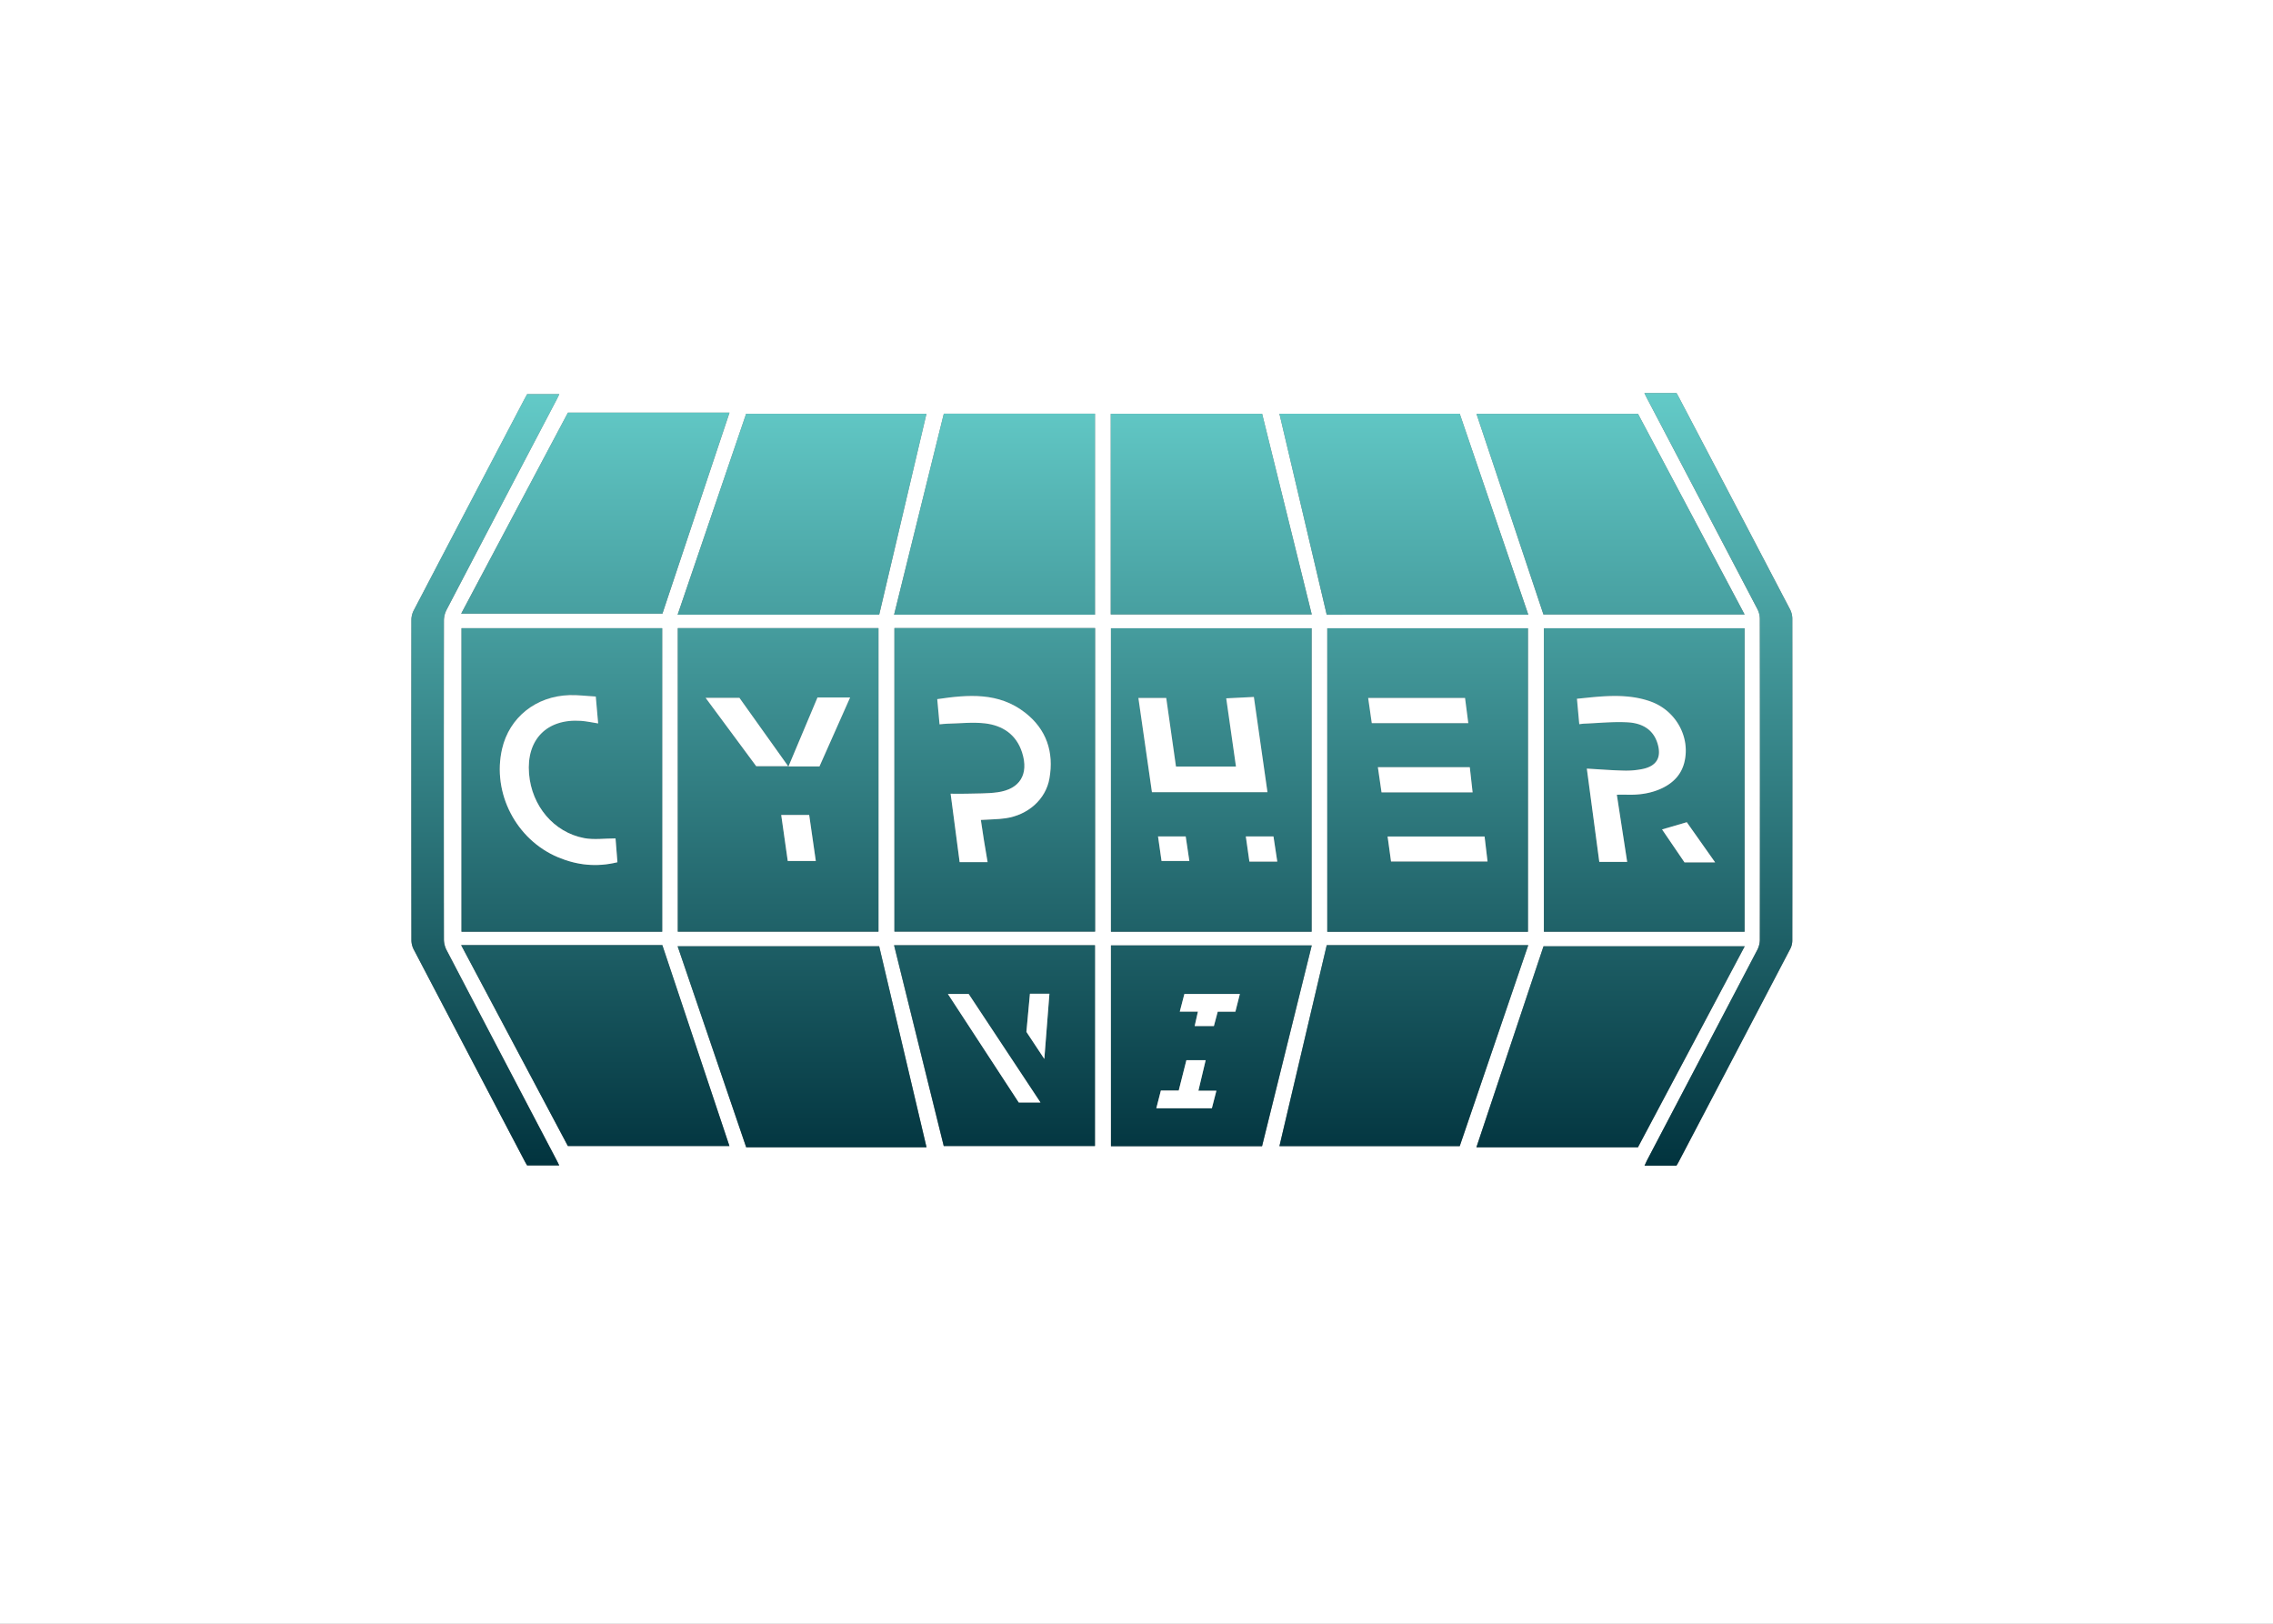 <?xml version="1.0" encoding="UTF-8" standalone="no"?>
<svg
   xmlns:dc="http://purl.org/dc/elements/1.1/"
   xmlns:cc="http://creativecommons.org/ns#"
   xmlns:rdf="http://www.w3.org/1999/02/22-rdf-syntax-ns#"
   xmlns:svg="http://www.w3.org/2000/svg"
   xmlns="http://www.w3.org/2000/svg"
   xmlns:xlink="http://www.w3.org/1999/xlink"
   xmlns:sodipodi="http://sodipodi.sourceforge.net/DTD/sodipodi-0.dtd"
   xmlns:inkscape="http://www.inkscape.org/namespaces/inkscape"
   id="Layer_1"
   data-name="Layer 1"
   viewBox="0 0 2100 1500"
   version="1.1"
   sodipodi:docname="cyphervi-gradient.svg"
   inkscape:version="0.92.4 (5da689c313, 2019-01-14)">
  <rect x="0" y="0" width="2100" height="1500" fill="#808080" stroke="none"/>
  <sodipodi:namedview
     pagecolor="#ffffff"
     bordercolor="#666666"
     borderopacity="1"
     objecttolerance="10"
     gridtolerance="10"
     guidetolerance="10"
     inkscape:pageopacity="0"
     inkscape:pageshadow="2"
     inkscape:window-width="2560"
     inkscape:window-height="1377"
     id="namedview3883"
     showgrid="false"
     inkscape:zoom="4.22"
     inkscape:cx="848.2202"
     inkscape:cy="750"
     inkscape:window-x="-8"
     inkscape:window-y="-8"
     inkscape:window-maximized="1"
     inkscape:current-layer="Layer_1" />
  <defs
     id="defs3802">
    <linearGradient
       id="linearGradient5668"
       inkscape:collect="always">
      <stop
         id="stop5664"
         offset="0"
         style="stop-color:#64ccc9;stop-opacity:1" />
      <stop
         id="stop5666"
         offset="1"
         style="stop-color:#00313c;stop-opacity:1" />
    </linearGradient>
    <linearGradient
       id="linearGradient5662"
       inkscape:collect="always">
      <stop
         id="stop5658"
         offset="0"
         style="stop-color:#64ccc9;stop-opacity:1" />
      <stop
         id="stop5660"
         offset="1"
         style="stop-color:#00313c;stop-opacity:1" />
    </linearGradient>
    <linearGradient
       id="linearGradient5656"
       inkscape:collect="always">
      <stop
         id="stop5652"
         offset="0"
         style="stop-color:#64ccc9;stop-opacity:1" />
      <stop
         id="stop5654"
         offset="1"
         style="stop-color:#00313c;stop-opacity:1" />
    </linearGradient>
    <linearGradient
       id="linearGradient5650"
       inkscape:collect="always">
      <stop
         id="stop5646"
         offset="0"
         style="stop-color:#64ccc9;stop-opacity:1" />
      <stop
         id="stop5648"
         offset="1"
         style="stop-color:#00313c;stop-opacity:1" />
    </linearGradient>
    <linearGradient
       id="linearGradient5644"
       inkscape:collect="always">
      <stop
         id="stop5640"
         offset="0"
         style="stop-color:#64ccc9;stop-opacity:1" />
      <stop
         id="stop5642"
         offset="1"
         style="stop-color:#00313c;stop-opacity:1" />
    </linearGradient>
    <linearGradient
       id="linearGradient5638"
       inkscape:collect="always">
      <stop
         id="stop5634"
         offset="0"
         style="stop-color:#64ccc9;stop-opacity:1" />
      <stop
         id="stop5636"
         offset="1"
         style="stop-color:#00313c;stop-opacity:1" />
    </linearGradient>
    <linearGradient
       id="linearGradient5632"
       inkscape:collect="always">
      <stop
         id="stop5628"
         offset="0"
         style="stop-color:#64ccc9;stop-opacity:1" />
      <stop
         id="stop5630"
         offset="1"
         style="stop-color:#00313c;stop-opacity:1" />
    </linearGradient>
    <linearGradient
       id="linearGradient5626"
       inkscape:collect="always">
      <stop
         id="stop5622"
         offset="0"
         style="stop-color:#64ccc9;stop-opacity:1" />
      <stop
         id="stop5624"
         offset="1"
         style="stop-color:#00313c;stop-opacity:1" />
    </linearGradient>
    <linearGradient
       id="linearGradient5620"
       inkscape:collect="always">
      <stop
         id="stop5616"
         offset="0"
         style="stop-color:#64ccc9;stop-opacity:1" />
      <stop
         id="stop5618"
         offset="1"
         style="stop-color:#00313c;stop-opacity:1" />
    </linearGradient>
    <linearGradient
       id="linearGradient5614"
       inkscape:collect="always">
      <stop
         id="stop5610"
         offset="0"
         style="stop-color:#64ccc9;stop-opacity:1" />
      <stop
         id="stop5612"
         offset="1"
         style="stop-color:#00313c;stop-opacity:1" />
    </linearGradient>
    <linearGradient
       id="linearGradient5608"
       inkscape:collect="always">
      <stop
         id="stop5604"
         offset="0"
         style="stop-color:#64ccc9;stop-opacity:1" />
      <stop
         id="stop5606"
         offset="1"
         style="stop-color:#00313c;stop-opacity:1" />
    </linearGradient>
    <linearGradient
       id="linearGradient5602"
       inkscape:collect="always">
      <stop
         id="stop5598"
         offset="0"
         style="stop-color:#64ccc9;stop-opacity:1" />
      <stop
         id="stop5600"
         offset="1"
         style="stop-color:#00313c;stop-opacity:1" />
    </linearGradient>
    <linearGradient
       id="linearGradient5596"
       inkscape:collect="always">
      <stop
         id="stop5592"
         offset="0"
         style="stop-color:#64ccc9;stop-opacity:1" />
      <stop
         id="stop5594"
         offset="1"
         style="stop-color:#00313c;stop-opacity:1" />
    </linearGradient>
    <linearGradient
       id="linearGradient5590"
       inkscape:collect="always">
      <stop
         id="stop5586"
         offset="0"
         style="stop-color:#64ccc9;stop-opacity:1" />
      <stop
         id="stop5588"
         offset="1"
         style="stop-color:#00313c;stop-opacity:1" />
    </linearGradient>
    <linearGradient
       id="linearGradient5584"
       inkscape:collect="always">
      <stop
         id="stop5580"
         offset="0"
         style="stop-color:#64ccc9;stop-opacity:1" />
      <stop
         id="stop5582"
         offset="1"
         style="stop-color:#00313c;stop-opacity:1" />
    </linearGradient>
    <linearGradient
       id="linearGradient5578"
       inkscape:collect="always">
      <stop
         id="stop5574"
         offset="0"
         style="stop-color:#64ccc9;stop-opacity:1" />
      <stop
         id="stop5576"
         offset="1"
         style="stop-color:#00313c;stop-opacity:1" />
    </linearGradient>
    <linearGradient
       id="linearGradient5572"
       inkscape:collect="always">
      <stop
         id="stop5568"
         offset="0"
         style="stop-color:#64ccc9;stop-opacity:1" />
      <stop
         id="stop5570"
         offset="1"
         style="stop-color:#00313c;stop-opacity:1" />
    </linearGradient>
    <linearGradient
       id="linearGradient5566"
       inkscape:collect="always">
      <stop
         id="stop5562"
         offset="0"
         style="stop-color:#64ccc9;stop-opacity:1" />
      <stop
         id="stop5564"
         offset="1"
         style="stop-color:#00313c;stop-opacity:1" />
    </linearGradient>
    <linearGradient
       id="linearGradient5560"
       inkscape:collect="always">
      <stop
         id="stop5556"
         offset="0"
         style="stop-color:#64ccc9;stop-opacity:1" />
      <stop
         id="stop5558"
         offset="1"
         style="stop-color:#00313c;stop-opacity:1" />
    </linearGradient>
    <linearGradient
       inkscape:collect="always"
       id="linearGradient5514">
      <stop
         style="stop-color:#64ccc9;stop-opacity:1"
         offset="0"
         id="stop5510" />
      <stop
         style="stop-color:#00313c;stop-opacity:1"
         offset="1"
         id="stop5512" />
    </linearGradient>
    <style
       id="style3800">.cls-1{fill:#fff;}</style>
    <linearGradient
       inkscape:collect="always"
       xlink:href="#linearGradient5514"
       id="linearGradient5516"
       x1="276.454"
       y1="2.132"
       x2="276.454"
       y2="734.748"
       gradientUnits="userSpaceOnUse" />
    <linearGradient
       inkscape:collect="always"
       xlink:href="#linearGradient5668"
       id="linearGradient5518"
       x1="276.454"
       y1="2.132"
       x2="276.454"
       y2="734.748"
       gradientUnits="userSpaceOnUse" />
    <linearGradient
       inkscape:collect="always"
       xlink:href="#linearGradient5662"
       id="linearGradient5520"
       x1="276.454"
       y1="2.132"
       x2="276.454"
       y2="734.748"
       gradientUnits="userSpaceOnUse" />
    <linearGradient
       inkscape:collect="always"
       xlink:href="#linearGradient5656"
       id="linearGradient5522"
       x1="276.454"
       y1="2.132"
       x2="276.454"
       y2="734.748"
       gradientUnits="userSpaceOnUse" />
    <linearGradient
       inkscape:collect="always"
       xlink:href="#linearGradient5650"
       id="linearGradient5524"
       x1="276.454"
       y1="2.132"
       x2="276.454"
       y2="734.748"
       gradientUnits="userSpaceOnUse" />
    <linearGradient
       inkscape:collect="always"
       xlink:href="#linearGradient5644"
       id="linearGradient5526"
       x1="276.454"
       y1="2.132"
       x2="276.454"
       y2="734.748"
       gradientUnits="userSpaceOnUse" />
    <linearGradient
       inkscape:collect="always"
       xlink:href="#linearGradient5638"
       id="linearGradient5528"
       x1="276.454"
       y1="2.132"
       x2="276.454"
       y2="734.748"
       gradientUnits="userSpaceOnUse" />
    <linearGradient
       inkscape:collect="always"
       xlink:href="#linearGradient5632"
       id="linearGradient5530"
       x1="276.454"
       y1="2.132"
       x2="276.454"
       y2="734.748"
       gradientUnits="userSpaceOnUse" />
    <linearGradient
       inkscape:collect="always"
       xlink:href="#linearGradient5626"
       id="linearGradient5532"
       x1="276.454"
       y1="2.132"
       x2="276.454"
       y2="734.748"
       gradientUnits="userSpaceOnUse" />
    <linearGradient
       inkscape:collect="always"
       xlink:href="#linearGradient5620"
       id="linearGradient5534"
       x1="276.454"
       y1="2.132"
       x2="276.454"
       y2="734.748"
       gradientUnits="userSpaceOnUse" />
    <linearGradient
       inkscape:collect="always"
       xlink:href="#linearGradient5614"
       id="linearGradient5536"
       x1="276.454"
       y1="2.132"
       x2="276.454"
       y2="734.748"
       gradientUnits="userSpaceOnUse" />
    <linearGradient
       inkscape:collect="always"
       xlink:href="#linearGradient5608"
       id="linearGradient5538"
       x1="276.454"
       y1="2.132"
       x2="276.454"
       y2="734.748"
       gradientUnits="userSpaceOnUse" />
    <linearGradient
       inkscape:collect="always"
       xlink:href="#linearGradient5602"
       id="linearGradient5540"
       x1="276.454"
       y1="2.132"
       x2="276.454"
       y2="734.748"
       gradientUnits="userSpaceOnUse" />
    <linearGradient
       inkscape:collect="always"
       xlink:href="#linearGradient5596"
       id="linearGradient5542"
       x1="276.454"
       y1="2.132"
       x2="276.454"
       y2="734.748"
       gradientUnits="userSpaceOnUse" />
    <linearGradient
       inkscape:collect="always"
       xlink:href="#linearGradient5590"
       id="linearGradient5544"
       x1="276.454"
       y1="2.132"
       x2="276.454"
       y2="734.748"
       gradientUnits="userSpaceOnUse" />
    <linearGradient
       inkscape:collect="always"
       xlink:href="#linearGradient5584"
       id="linearGradient5546"
       x1="276.454"
       y1="2.132"
       x2="276.454"
       y2="734.748"
       gradientUnits="userSpaceOnUse" />
    <linearGradient
       inkscape:collect="always"
       xlink:href="#linearGradient5578"
       id="linearGradient5548"
       x1="276.454"
       y1="2.132"
       x2="276.454"
       y2="734.748"
       gradientUnits="userSpaceOnUse" />
    <linearGradient
       inkscape:collect="always"
       xlink:href="#linearGradient5572"
       id="linearGradient5550"
       x1="276.454"
       y1="2.132"
       x2="276.454"
       y2="734.748"
       gradientUnits="userSpaceOnUse" />
    <linearGradient
       inkscape:collect="always"
       xlink:href="#linearGradient5566"
       id="linearGradient5552"
       x1="276.454"
       y1="2.132"
       x2="276.454"
       y2="734.748"
       gradientUnits="userSpaceOnUse" />
    <linearGradient
       inkscape:collect="always"
       xlink:href="#linearGradient5560"
       id="linearGradient5554"
       x1="276.454"
       y1="2.132"
       x2="276.454"
       y2="734.748"
       gradientUnits="userSpaceOnUse" />
  </defs>
  <title
     id="title3804">cyphervi-USETHISONE</title>
  <path
     class="cls-1"
     d="M1357,1147H-743V-353H1357ZM-116.78,507.64H68.6V227.27H-116.78Zm-14.44-280.29H-316.61V507.73h185.39ZM668.65,507.77V227.39H483.26V507.77ZM83.36,227.22V507.59H268.73V227.22Zm385.42.14H283.4V507.73H468.78Zm400,0H683.4V507.73H868.78ZM69.26,214.85,112.93,29.27H-53.66l-63.28,185.58Zm599.7,0L605.63,29.2H439.05l43.7,185.67ZM-116.95,521.14q31.89,93.51,63.34,185.69H113Q91,613.72,69.25,521.14Zm556,184.66H605.63c21.1-61.86,42.15-123.6,63.3-185.64H482.75C468.22,581.87,453.71,643.54,439.05,705.8ZM683,214.68H868.83L770.35,29.33H621.11Zm-814-.79c20.69-62,41.29-123.72,62-185.7H-218.29c-32.8,61.76-65.59,123.47-98.63,185.7Zm901.32,493,98.62-185.66H683q-31,92.77-62,185.66ZM-316.94,520.11l98.6,185.59H-69.1l-62-185.59ZM268.64,214.82V29.14H129L83.05,214.82Zm14.58-.19H468.91C453.56,152.56,438.3,90.9,423.06,29.26H283.22ZM423,705.84Q446,613.05,468.91,520.35H283.4V705.84Zm-340-185.61q23,93.12,45.87,185.43H268.61V520.23ZM776.24,10.12c1.12,2.27,1.88,3.89,2.71,5.48q50.89,97.05,101.73,194.13a20.22,20.22,0,0,1,2.23,9q.17,148.21,0,296.44a21,21,0,0,1-2.37,9.4Q830,621.2,779.25,717.76c-1,1.86-1.81,3.8-2.89,6.06h29.53c.68-1.16,1.4-2.27,2-3.44q51.71-98.58,103.33-197.23a17,17,0,0,0,1.69-7.58q.12-148.47,0-296.94a19.06,19.06,0,0,0-2-8.49q-51.24-98-102.69-195.88c-.75-1.45-1.57-2.86-2.28-4.14Zm-1032.19,1c-1.05,1.92-2,3.65-2.95,5.41q-50.79,96.82-101.49,193.7a19.87,19.87,0,0,0-2.5,8.81q-.19,148.23,0,296.45a19.11,19.11,0,0,0,2.08,8.49q51.12,97.78,102.45,195.45c.83,1.58,1.75,3.11,2.37,4.18h29.67c-1-2.1-1.83-3.74-2.67-5.34q-50.78-96.82-101.48-193.7a22.31,22.31,0,0,1-2.41-9.89q-.18-147.22,0-294.45a22.37,22.37,0,0,1,2.45-9.88Q-279.84,113.44-229,16.64c.89-1.68,1.69-3.41,2.73-5.52Z"
     id="path3806"
     transform="translate(743 353)" />
  <path
     d="M-116.78,507.64V227.27H68.6V507.64Zm25.71-215.95c16,21.64,31.51,42.6,46.7,63.12h29.5l-45-63.12ZM14.11,355l28.31-63.69H12.28L-14.53,355Zm-35.35,44.91c2.1,14.75,4.1,28.84,6,42.5H10.72L4.6,399.88Z"
     transform="translate(743 353)"
     id="path3808"
     style="fill-opacity:1;fill:url(#linearGradient5532)" />
  <path
     d="M-131.22,227.35V507.73H-316.61V227.35Zm-61.35,63.09c-8.46-.48-16.4-1.51-24.32-1.29-31,.9-55.56,20.65-62.25,49.62-9.4,40.67,12.93,84,51.83,100.2,17.51,7.32,35.54,9.25,54.73,4.54-.63-7.94-1.24-15.59-1.75-22-10.14,0-19.79,1.44-28.85-.26-28.24-5.3-48.67-29.82-51.07-59.56-2.55-31.53,16.51-51,48-48.8,5.2.36,10.34,1.53,15.86,2.38C-191.09,307.19-191.77,299.45-192.57,290.44Z"
     transform="translate(743 353)"
     id="path3810"
     style="fill-opacity:1;fill:url(#linearGradient5530)" />
  <path
     d="M668.65,507.77H483.26V227.39H668.65ZM524.37,315h89.14c-1-7.63-2-15.3-3-23.2H521C522.14,299.46,523.2,306.83,524.37,315Zm17.8,127.86h89.15c-.92-7.76-1.81-15.27-2.74-23.07H539C540.07,427.59,541.09,435,542.17,442.84ZM533.39,379h84.14c-.85-7.56-1.71-15.27-2.6-23.24H530C531.15,363.56,532.23,371.05,533.39,379Z"
     transform="translate(743 353)"
     id="path3812"
     style="fill-opacity:1;fill:url(#linearGradient5538)" />
  <path
     d="M83.36,227.22H268.73V507.59H83.36Zm86.07,216.21c-1.22-7.34-2.32-13.73-3.34-20.13s-1.92-12.64-2.86-18.84c7.93-.5,15.44-.48,22.81-1.54,20.73-3,37.18-17.44,40.56-36.77,4.26-24.35-2.7-45.4-22.52-60.82-24.43-19-52.48-16.69-81.13-12.46.72,7.92,1.41,15.45,2.12,23.26,2.69-.22,4.82-.52,7-.57,11.62-.24,23.39-1.62,34.84-.33,16.43,1.87,29.15,10.3,34.46,27,6.37,20-2,33.83-22.75,36.69-9.5,1.31-19.23,1-28.87,1.31-4.73.15-9.48,0-14.44,0,2.8,21.19,5.59,42.39,8.33,63.21Z"
     transform="translate(743 353)"
     id="path3814"
     style="fill-opacity:1;fill:url(#linearGradient5534)" />
  <path
     d="M468.78,227.36V507.73H283.4V227.36ZM428,378.78c-4.18-29.35-8.33-58.41-12.54-87.93l-25.54,1.27,9,63H343.5c-3.06-21.41-6.08-42.6-9-63.33H308.75c4.24,29.48,8.38,58.23,12.52,87Zm9.07,64.14c-1.2-7.93-2.36-15.55-3.53-23.24H408c1.14,8,2.22,15.62,3.31,23.24Zm-106.93-.57h25.69c-1.19-7.92-2.27-15.22-3.38-22.66H326.89C328,427.56,329.09,435.06,330.14,442.35Z"
     transform="translate(743 353)"
     id="path3816"
     style="fill-opacity:1;fill:url(#linearGradient5536)" />
  <path
     d="M868.78,227.36V507.73H683.4V227.36Zm-118,153.78c3.89,0,6.87-.06,9.85,0,11.31.26,22.29-1.25,32.53-6.3,10-4.94,17.2-12.39,20-23.56,5.8-23.31-7.76-47.9-31.19-56.26-15.06-5.37-30.68-5.67-46.39-4.57-7.1.5-14.17,1.33-21.62,2.05.74,8.16,1.43,15.72,2.14,23.48,1.83-.21,3.13-.44,4.43-.49,13.45-.52,27-2,40.33-1.22,12.5.7,23.35,5.94,27.51,19.4,3.95,12.77-.59,20.92-13.66,23.69a75.86,75.86,0,0,1-17.35,1.51c-11.28-.26-22.53-1.17-34.28-1.83,3.88,29,7.75,57.88,11.53,86.15h25.74C757.08,422.1,753.94,401.75,750.77,381.14Zm62.53,62.52h28.29L815.4,406.55l-22.83,6.67Z"
     transform="translate(743 353)"
     id="path3818"
     style="fill-opacity:1;fill:url(#linearGradient5540)" />
  <path
     d="M69.26,214.85h-186.2L-53.66,29.27H112.93Z"
     transform="translate(743 353)"
     id="path3820"
     style="fill-opacity:1;fill:url(#linearGradient5550)" />
  <path
     d="M669,214.87H482.75L439.05,29.2H605.63Z"
     transform="translate(743 353)"
     id="path3822"
     style="fill-opacity:1;fill:url(#linearGradient5544)" />
  <path
     d="M-116.95,521.14H69.25Q91.07,613.89,113,706.83H-53.61Q-85.12,614.47-116.95,521.14Z"
     transform="translate(743 353)"
     id="path3824"
     style="fill-opacity:1;fill:url(#linearGradient5526)" />
  <path
     d="M439.05,705.8c14.66-62.26,29.17-123.93,43.7-185.64H668.93c-21.15,62-42.2,123.78-63.3,185.64Z"
     transform="translate(743 353)"
     id="path3826"
     style="fill-opacity:1;fill:url(#linearGradient5520)" />
  <path
     d="M683,214.68,621.11,29.33H770.35l98.48,185.35Z"
     transform="translate(743 353)"
     id="path3828"
     style="fill-opacity:1;fill:url(#linearGradient5542)" />
  <path
     d="M-131,213.89H-316.92c33-62.23,65.83-123.94,98.63-185.7H-69.07C-89.76,90.17-110.36,151.89-131,213.89Z"
     transform="translate(743 353)"
     id="path3830"
     style="fill-opacity:1;fill:url(#linearGradient5554)" />
  <path
     d="M770.27,706.84H621.05q31.08-93.08,62-185.66H868.89Z"
     transform="translate(743 353)"
     id="path3832"
     style="fill-opacity:1;fill:url(#linearGradient5518)" />
  <path
     d="M-316.94,520.11h185.87l62,185.59H-218.34Z"
     transform="translate(743 353)"
     id="path3834"
     style="fill-opacity:1;fill:url(#linearGradient5528)" />
  <path
     d="M268.64,214.82H83.05L129,29.14H268.64Z"
     transform="translate(743 353)"
     id="path3836"
     style="fill-opacity:1;fill:url(#linearGradient5548)" />
  <path
     d="M283.22,214.63V29.26H423.06c15.24,61.64,30.5,123.3,45.85,185.37Z"
     transform="translate(743 353)"
     id="path3838"
     style="fill-opacity:1;fill:url(#linearGradient5546)" />
  <path
     d="M423,705.84H283.4V520.35H468.91Q446,613.14,423,705.84Zm-58.85-51.23c2.37-10,4.51-19,6.71-28.21H353.09c-2.36,9.32-4.7,18.59-7.09,28.06H329.51c-1.43,5.55-2.78,10.81-4.19,16.34h51.31c1.37-5.31,2.68-10.4,4.18-16.19Zm38.31-89.36H351.24c-1.39,5.34-2.71,10.43-4.23,16.25h16.73c-1.08,4.84-2,9-3,13.36H378.5c1.21-4.54,2.35-8.8,3.55-13.29h16.31Z"
     transform="translate(743 353)"
     id="path3840"
     style="fill-opacity:1;fill:url(#linearGradient5522)" />
  <path
     d="M83.06,520.23H268.61V705.66H128.93Q106.09,613.31,83.06,520.23Zm115.2,145.26h20L151.94,565.23H132.76Q166,616.16,198.26,665.49ZM208.55,565c-1.1,11.9-2.17,23.43-3.27,35.25l16.55,25c1.65-21.15,3.18-40.62,4.71-60.23Z"
     transform="translate(743 353)"
     id="path3842"
     style="fill-opacity:1;fill:url(#linearGradient5524)" />
  <path
     d="M776.24,10.12h29.67c.71,1.28,1.53,2.69,2.28,4.14q51.39,97.92,102.69,195.88a19.06,19.06,0,0,1,2,8.49q.17,148.47,0,296.94a17,17,0,0,1-1.69,7.58q-51.57,98.67-103.33,197.23c-.62,1.17-1.34,2.28-2,3.44H776.36c1.08-2.26,1.92-4.2,2.89-6.06q50.67-96.6,101.28-193.24a21,21,0,0,0,2.37-9.4q.18-148.23,0-296.44a20.22,20.22,0,0,0-2.23-9Q829.94,112.6,779,15.6C778.12,14,777.36,12.39,776.24,10.12Z"
     transform="translate(743 353)"
     id="path3844"
     style="fill-opacity:1;fill:url(#linearGradient5516)" />
  <path
     d="M-255.95,11.12h29.71c-1,2.11-1.84,3.84-2.73,5.52q-50.78,96.84-101.48,193.71a22.37,22.37,0,0,0-2.45,9.88q-.18,147.23,0,294.45a22.31,22.31,0,0,0,2.41,9.89Q-279.88,621.5-229,718.27c.84,1.6,1.62,3.24,2.67,5.34H-256c-.62-1.07-1.54-2.6-2.37-4.18Q-309.65,621.72-360.83,524a19.11,19.11,0,0,1-2.08-8.49q-.16-148.22,0-296.45a19.87,19.87,0,0,1,2.5-8.81q50.64-96.91,101.49-193.7C-258,14.77-257,13-255.95,11.12Z"
     id="path3846"
     transform="translate(743 353)"
     style="fill-opacity:1;fill:url(#linearGradient5552)" />
  <path
     class="cls-1"
     d="M-91.07,291.69h31.24l45,63.12h-29.5C-59.56,334.29-75.07,313.33-91.07,291.69Z"
     transform="translate(743 353)"
     id="path3848" />
  <path
     class="cls-1"
     d="M14.11,355H-14.53l26.81-63.69H42.42Z"
     transform="translate(743 353)"
     id="path3850" />
  <path
     class="cls-1"
     d="M-21.24,399.88H4.6l6.12,42.5H-15.19C-17.14,428.72-19.14,414.63-21.24,399.88Z"
     transform="translate(743 353)"
     id="path3852" />
  <path
     class="cls-1"
     d="M-192.57,290.44c.8,9,1.48,16.75,2.2,24.85-5.52-.85-10.66-2-15.86-2.38-31.51-2.17-50.57,17.27-48,48.8,2.4,29.74,22.83,54.26,51.07,59.56,9.06,1.7,18.71.26,28.85.26.51,6.39,1.12,14,1.75,22-19.19,4.71-37.22,2.78-54.73-4.54-38.9-16.25-61.23-59.53-51.83-100.2,6.69-29,31.24-48.72,62.25-49.62C-209,288.93-201,290-192.57,290.44Z"
     transform="translate(743 353)"
     id="path3854" />
  <path
     class="cls-1"
     d="M524.37,315c-1.17-8.15-2.23-15.52-3.33-23.2h89.5c1,7.9,2,15.57,3,23.2Z"
     transform="translate(743 353)"
     id="path3856" />
  <path
     class="cls-1"
     d="M542.17,442.84c-1.08-7.87-2.1-15.25-3.18-23.07h89.59c.93,7.8,1.82,15.31,2.74,23.07Z"
     transform="translate(743 353)"
     id="path3858" />
  <path
     class="cls-1"
     d="M533.39,379c-1.16-8-2.24-15.46-3.37-23.24h84.91c.89,8,1.75,15.68,2.6,23.24Z"
     transform="translate(743 353)"
     id="path3860" />
  <path
     class="cls-1"
     d="M169.43,443.43H143.6c-2.74-20.82-5.53-42-8.33-63.21,5,0,9.71.13,14.44,0,9.64-.31,19.37,0,28.87-1.31,20.72-2.86,29.12-16.67,22.75-36.69-5.31-16.67-18-25.1-34.46-27-11.45-1.29-23.22.09-34.84.33-2.14.05-4.27.35-7,.57-.71-7.81-1.4-15.34-2.12-23.26,28.65-4.23,56.7-6.56,81.13,12.46,19.82,15.42,26.78,36.47,22.52,60.82-3.38,19.33-19.83,33.78-40.56,36.77-7.37,1.06-14.88,1-22.81,1.54.94,6.2,1.86,12.52,2.86,18.84S168.21,436.09,169.43,443.43Z"
     transform="translate(743 353)"
     id="path3862" />
  <path
     class="cls-1"
     d="M428,378.78H321.27c-4.14-28.76-8.28-57.51-12.52-87h25.72c2.95,20.73,6,41.92,9,63.33h55.43l-9-63,25.54-1.27C419.67,320.37,423.82,349.43,428,378.78Z"
     transform="translate(743 353)"
     id="path3864" />
  <path
     class="cls-1"
     d="M437.07,442.92H411.31c-1.09-7.62-2.17-15.24-3.31-23.24h25.54C434.71,427.37,435.87,435,437.07,442.92Z"
     transform="translate(743 353)"
     id="path3866" />
  <path
     class="cls-1"
     d="M330.14,442.35c-1.05-7.29-2.12-14.79-3.25-22.66h25.56c1.11,7.44,2.19,14.74,3.38,22.66Z"
     transform="translate(743 353)"
     id="path3868" />
  <path
     class="cls-1"
     d="M750.77,381.14c3.17,20.61,6.31,41,9.55,62.06H734.58c-3.78-28.27-7.65-57.17-11.53-86.15,11.75.66,23,1.57,34.28,1.83a75.86,75.86,0,0,0,17.35-1.51c13.07-2.77,17.61-10.92,13.66-23.69-4.16-13.46-15-18.7-27.51-19.4-13.38-.74-26.88.7-40.33,1.22-1.3.05-2.6.28-4.43.49-.71-7.76-1.4-15.32-2.14-23.48,7.45-.72,14.52-1.55,21.62-2.05,15.71-1.1,31.33-.8,46.39,4.57,23.43,8.36,37,33,31.19,56.26-2.78,11.17-10,18.62-20,23.56-10.24,5-21.22,6.56-32.53,6.3C757.64,381.08,754.66,381.14,750.77,381.14Z"
     transform="translate(743 353)"
     id="path3870" />
  <path
     class="cls-1"
     d="M813.3,443.66l-20.73-30.44,22.83-6.67,26.19,37.11Z"
     transform="translate(743 353)"
     id="path3872" />
  <path
     class="cls-1"
     d="M364.19,654.61h16.62c-1.5,5.79-2.81,10.88-4.18,16.19H325.32c1.41-5.53,2.76-10.79,4.19-16.34H346c2.39-9.47,4.73-18.74,7.09-28.06H370.9C368.7,635.66,366.56,644.64,364.19,654.61Z"
     transform="translate(743 353)"
     id="path3874" />
  <path
     class="cls-1"
     d="M402.5,565.25l-4.14,16.32H382.05c-1.2,4.49-2.34,8.75-3.55,13.29H360.75c1-4.4,1.91-8.52,3-13.36H347c1.52-5.82,2.84-10.91,4.23-16.25Z"
     transform="translate(743 353)"
     id="path3876" />
  <path
     class="cls-1"
     d="M198.26,665.49q-32.3-49.41-65.5-100.26h19.18l66.34,100.26Z"
     transform="translate(743 353)"
     id="path3878" />
  <path
     class="cls-1"
     d="M208.55,565h18c-1.53,19.61-3.06,39.08-4.71,60.23l-16.55-25C206.38,588.41,207.45,576.88,208.55,565Z"
     transform="translate(743 353)"
     id="path3880" />
</svg>
